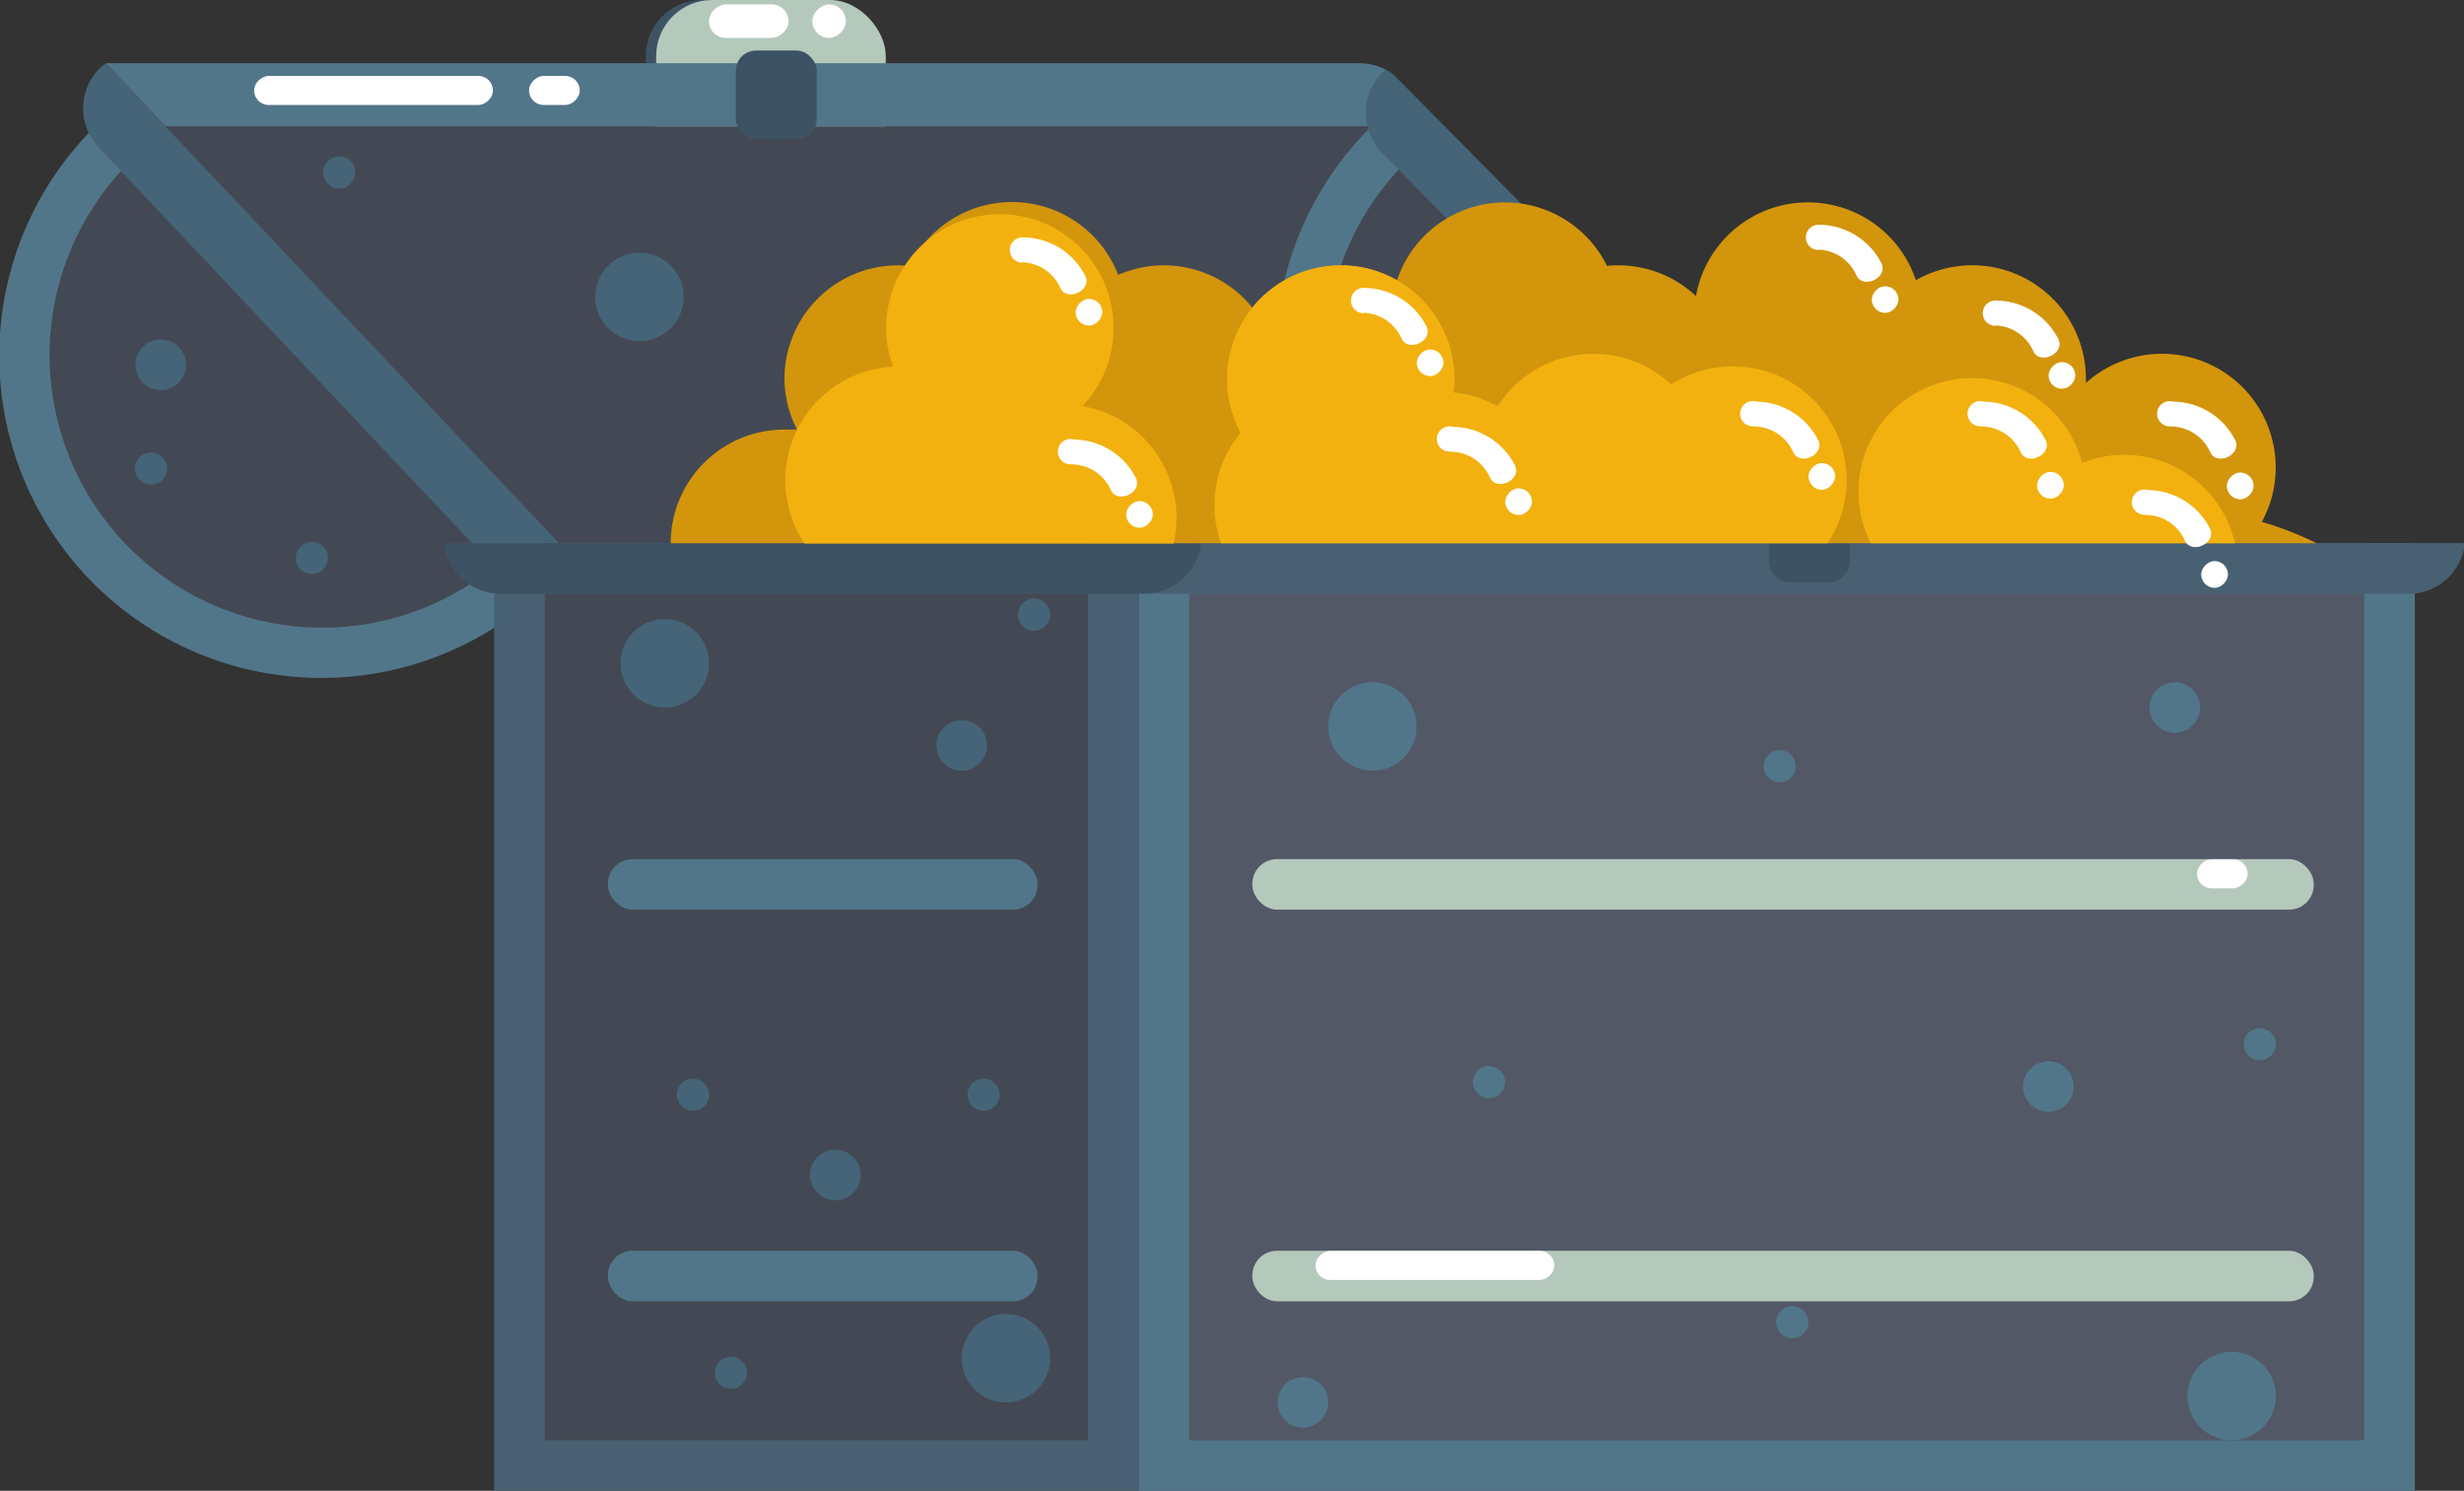 <svg xmlns="http://www.w3.org/2000/svg" viewBox="0 0 195 118"><rect x="0" y="0" width="195" height="118" fill="#333333" stroke="none"/><defs><style>.cls-1{fill:#3d5363;}.cls-2{fill:#b4c8bc;}.cls-3{fill:#434954;}.cls-4{fill:#527689;}.cls-5{fill:#755a5a;}.cls-6{fill:#466477;}.cls-7{fill:#fff;}.cls-8{fill:#476172;}.cls-9{fill:#525866;}.cls-10{fill:#d3950b;}.cls-11{fill:#f2b10f;}</style></defs><title>Full Blue Chest</title><g id="Layer_25" data-name="Layer 25"><rect class="cls-1" x="51.11" width="18.17" height="15" rx="4.43"/><rect class="cls-2" x="51.93" width="18.17" height="15" rx="4.43"/><rect class="cls-3" x="8.11" y="10" width="101" height="36"/><path class="cls-4" d="M7.41,46.19a25.51,25.51,0,0,0,36.07,0l.35-.35L7.77,9.78l-.36.35A25.5,25.5,0,0,0,7.41,46.19Z"/><path class="cls-3" d="M10.24,43.36a21.58,21.58,0,0,0,30.52,0l.3-.3L10.54,12.55l-.3.3A21.58,21.58,0,0,0,10.24,43.36Z"/><path class="cls-4" d="M108.41,46.19a25.51,25.51,0,0,0,36.07,0l.35-.35L108.77,9.78l-.36.35A25.5,25.5,0,0,0,108.41,46.19Z"/><path class="cls-3" d="M111.24,43.36a21.58,21.58,0,0,0,30.52,0l.3-.3L111.54,12.55l-.3.3A21.58,21.58,0,0,0,111.24,43.36Z"/><circle class="cls-5" cx="113.72" cy="28.87" r="2"/><circle class="cls-5" cx="112.95" cy="37.09" r="1.27"/><circle class="cls-5" cx="125.68" cy="44.16" r="1.27"/><circle class="cls-6" cx="50.61" cy="23.5" r="3.5"/><circle class="cls-5" cx="76.11" cy="37" r="2"/><circle class="cls-5" cx="55.84" cy="44.65" r="1.27"/><circle class="cls-6" cx="26.84" cy="13.65" r="1.27"/><circle class="cls-5" cx="89.84" cy="26.65" r="1.27"/><path class="cls-4" d="M109.44,5.76a2,2,0,0,1,.27-.22,4.52,4.52,0,0,0-2.1-.54H8.38l4.71,5h95.15A4.48,4.48,0,0,1,109.44,5.76Z"/><path class="cls-6" d="M111.26,6.89l-1-1a4.21,4.21,0,0,0-.57-.36,2,2,0,0,0-.27.22,4.48,4.48,0,0,0-1.2,4.24,4.41,4.41,0,0,0,1.16,2.12l35.85,36.27a4.5,4.5,0,0,0,6.37,0c.12-.12.21-.26.32-.39Z"/><path class="cls-6" d="M13.09,10,8.38,5h0l-.16.13L8,5.3a4.5,4.5,0,0,0-.19,6.37l35,37.1a4.51,4.51,0,0,0,6.37.18,3.79,3.79,0,0,0,.32-.38Z"/><rect class="cls-7" x="64.29" y="0.35" width="2.65" height="2.65" rx="1.32" transform="translate(67.29 -63.94) rotate(90)"/><rect class="cls-7" x="57.93" y="-1.47" width="2.65" height="6.29" rx="1.32" transform="matrix(0, 1, -1, 0, 60.93, -57.58)"/><rect class="cls-7" x="28.41" y="-2.3" width="2.3" height="18.9" rx="1.15" transform="translate(36.71 -22.4) rotate(90)"/><rect class="cls-7" x="42.73" y="5.15" width="2.3" height="4.01" rx="1.15" transform="translate(51.03 -36.72) rotate(90)"/><rect class="cls-1" x="58.23" y="4" width="6.41" height="7" rx="1.6"/><path class="cls-8" d="M95.06,43a4.49,4.49,0,0,1-4.45,4h100a4.49,4.49,0,0,0,4.45-4Z"/><rect class="cls-4" x="90.11" y="43" width="101" height="75"/><rect class="cls-8" x="39.11" y="43" width="51" height="75"/><rect class="cls-3" x="43.11" y="43" width="43" height="71"/><rect class="cls-9" x="94.11" y="43" width="93" height="71"/><rect class="cls-2" x="99.11" y="68" width="84" height="4" rx="1.95"/><rect class="cls-2" x="99.11" y="99" width="84" height="4" rx="1.95"/><circle class="cls-4" cx="108.61" cy="57.5" r="3.5"/><circle class="cls-4" cx="176.61" cy="110.5" r="3.5"/><circle class="cls-4" cx="162.11" cy="86" r="2"/><circle class="cls-4" cx="172.11" cy="56" r="2"/><circle class="cls-4" cx="103.11" cy="111" r="2"/><circle class="cls-4" cx="117.84" cy="85.65" r="1.27"/><circle class="cls-4" cx="141.84" cy="104.65" r="1.27"/><circle class="cls-4" cx="140.84" cy="60.65" r="1.27"/><circle class="cls-6" cx="12.72" cy="28.87" r="2"/><circle class="cls-6" cx="11.95" cy="37.09" r="1.27"/><circle class="cls-6" cx="24.68" cy="44.16" r="1.27"/><circle class="cls-6" cx="52.61" cy="52.5" r="3.5"/><circle class="cls-6" cx="79.61" cy="107.5" r="3.5"/><circle class="cls-6" cx="66.11" cy="93" r="2"/><circle class="cls-6" cx="76.11" cy="59" r="2"/><circle class="cls-6" cx="57.84" cy="108.65" r="1.27"/><circle class="cls-6" cx="81.84" cy="48.65" r="1.27"/><circle class="cls-6" cx="54.84" cy="86.65" r="1.27"/><circle class="cls-6" cx="77.84" cy="86.65" r="1.27"/><circle class="cls-4" cx="178.84" cy="82.65" r="1.27"/><rect class="cls-7" x="174.73" y="67.15" width="2.3" height="4.01" rx="1.15" transform="translate(245.03 -106.72) rotate(90)"/><rect class="cls-7" x="112.41" y="90.7" width="2.3" height="18.9" rx="1.15" transform="translate(213.71 -13.4) rotate(90)"/><rect class="cls-4" x="48.11" y="68" width="34" height="4" rx="1.95"/><rect class="cls-4" x="48.11" y="99" width="34" height="4" rx="1.95"/><path class="cls-1" d="M95.06,43H35.16a4.48,4.48,0,0,0,4.45,4h51A4.49,4.49,0,0,0,95.06,43Z"/><path class="cls-8" d="M95.06,43a4.49,4.49,0,0,1-4.45,4h100a4.49,4.49,0,0,0,4.45-4Z"/><path class="cls-1" d="M140,43h6.41a0,0,0,0,1,0,0v1.38a1.73,1.73,0,0,1-1.73,1.73h-2.94A1.73,1.73,0,0,1,140,44.38V43A0,0,0,0,1,140,43Z"/><path class="cls-10" d="M179,41.31a9,9,0,0,0-13.92-11c0-.11,0-.21,0-.32a9,9,0,0,0-13.46-7.81,9,9,0,0,0-17.4,1.25A9,9,0,0,0,128.11,21c-.32,0-.62,0-.93.05a9,9,0,0,0-16.62,1.14,9,9,0,0,0-11.45,2.16,9,9,0,0,0-10.62-2.59A9,9,0,0,0,72,21.05c-.3,0-.61-.05-.92-.05a9,9,0,0,0-9,9,8.9,8.9,0,0,0,1,4c-.32,0-.65,0-1,0a9,9,0,0,0-9,9H183.34A25.79,25.79,0,0,0,179,41.31Z"/><path class="cls-11" d="M168.11,36a9,9,0,0,0-3.33.64A9,9,0,1,0,148.05,43h28.83A9,9,0,0,0,168.11,36Z"/><path class="cls-11" d="M137.11,29a8.94,8.94,0,0,0-4.86,1.43,9,9,0,0,0-13.73,1.73,9,9,0,0,0-3.48-1.1,9.28,9.28,0,0,0,.07-1.06,9,9,0,0,0-18,0,8.89,8.89,0,0,0,1.07,4.26A8.93,8.93,0,0,0,96.11,40a9,9,0,0,0,.52,3h48a9,9,0,0,0-7.48-14Z"/><path class="cls-11" d="M85.67,32.14a9,9,0,1,0-15-3.12,9,9,0,0,0-7,14H92.88a9.36,9.36,0,0,0,.23-2A9,9,0,0,0,85.67,32.14Z"/><path class="cls-7" d="M143.9,19.76a3.41,3.41,0,0,1,3,2c.5,1.17,2.53.25,2-.91a5.57,5.57,0,0,0-4.9-3.06,1,1,0,1,0-.16,2Z"/><rect class="cls-7" x="148.12" y="22.66" width="2.11" height="2.11" rx="1.06" transform="translate(159.6 -126.98) rotate(84.92)"/><path class="cls-7" d="M157.9,25.76a3.41,3.41,0,0,1,3,2c.5,1.17,2.53.25,2-.91a5.57,5.57,0,0,0-4.9-3.06,1,1,0,1,0-.16,2Z"/><rect class="cls-7" x="162.12" y="28.66" width="2.11" height="2.11" rx="1.06" transform="translate(178.33 -135.45) rotate(84.92)"/><path class="cls-7" d="M84.9,36.76a3.41,3.41,0,0,1,3,2c.5,1.17,2.53.25,2-.91a5.57,5.57,0,0,0-4.9-3.06,1,1,0,1,0-.16,1.95Z"/><rect class="cls-7" x="89.12" y="39.66" width="2.11" height="2.11" rx="1.06" transform="translate(122.75 -52.71) rotate(84.92)"/><path class="cls-7" d="M114.9,35.76a3.41,3.41,0,0,1,3,2c.5,1.17,2.53.25,2-.91a5.57,5.57,0,0,0-4.9-3.06,1,1,0,1,0-.16,1.95Z"/><rect class="cls-7" x="119.12" y="38.66" width="2.11" height="2.11" rx="1.06" transform="translate(149.1 -83.51) rotate(84.92)"/><path class="cls-7" d="M107.9,24.76a3.41,3.41,0,0,1,3,2c.5,1.17,2.53.25,2-.91a5.57,5.57,0,0,0-4.9-3.06,1,1,0,1,0-.16,2Z"/><rect class="cls-7" x="112.12" y="27.66" width="2.11" height="2.11" rx="1.06" transform="translate(131.76 -86.56) rotate(84.92)"/><path class="cls-7" d="M171.9,33.76a3.41,3.41,0,0,1,3,2c.5,1.17,2.53.25,2-.91a5.57,5.57,0,0,0-4.9-3.06,1,1,0,1,0-.16,1.95Z"/><rect class="cls-7" x="176.12" y="36.66" width="2.11" height="2.11" rx="1.06" transform="matrix(0.09, 1, -1, 0.09, 199.06, -142.11)"/><path class="cls-7" d="M138.9,33.76a3.41,3.41,0,0,1,3,2c.5,1.17,2.53.25,2-.91a5.57,5.57,0,0,0-4.9-3.06,1,1,0,1,0-.16,1.95Z"/><rect class="cls-7" x="143.12" y="36.66" width="2.11" height="2.11" rx="1.06" transform="translate(168.98 -109.24) rotate(84.92)"/><path class="cls-7" d="M156.9,33.76a3.41,3.41,0,0,1,3,2c.5,1.17,2.53.25,2-.91a5.57,5.57,0,0,0-4.9-3.06,1,1,0,1,0-.16,1.95Z"/><rect class="cls-7" x="161.12" y="36.66" width="2.11" height="2.11" rx="1.06" transform="matrix(0.09, 1, -1, 0.09, 185.39, -127.16)"/><path class="cls-7" d="M169.9,40.76a3.41,3.41,0,0,1,3,2c.5,1.17,2.53.25,2-.91a5.57,5.57,0,0,0-4.9-3.06,1,1,0,1,0-.16,1.95Z"/><rect class="cls-7" x="174.12" y="43.66" width="2.11" height="2.11" rx="1.06" transform="matrix(0.09, 1, -1, 0.09, 204.21, -133.73)"/><path class="cls-7" d="M80.9,20.76a3.41,3.41,0,0,1,3,2c.5,1.17,2.53.25,2-.91a5.57,5.57,0,0,0-4.9-3.06,1,1,0,1,0-.16,2Z"/><rect class="cls-7" x="85.12" y="23.66" width="2.11" height="2.11" rx="1.06" transform="translate(103.17 -63.31) rotate(84.92)"/></g></svg>
